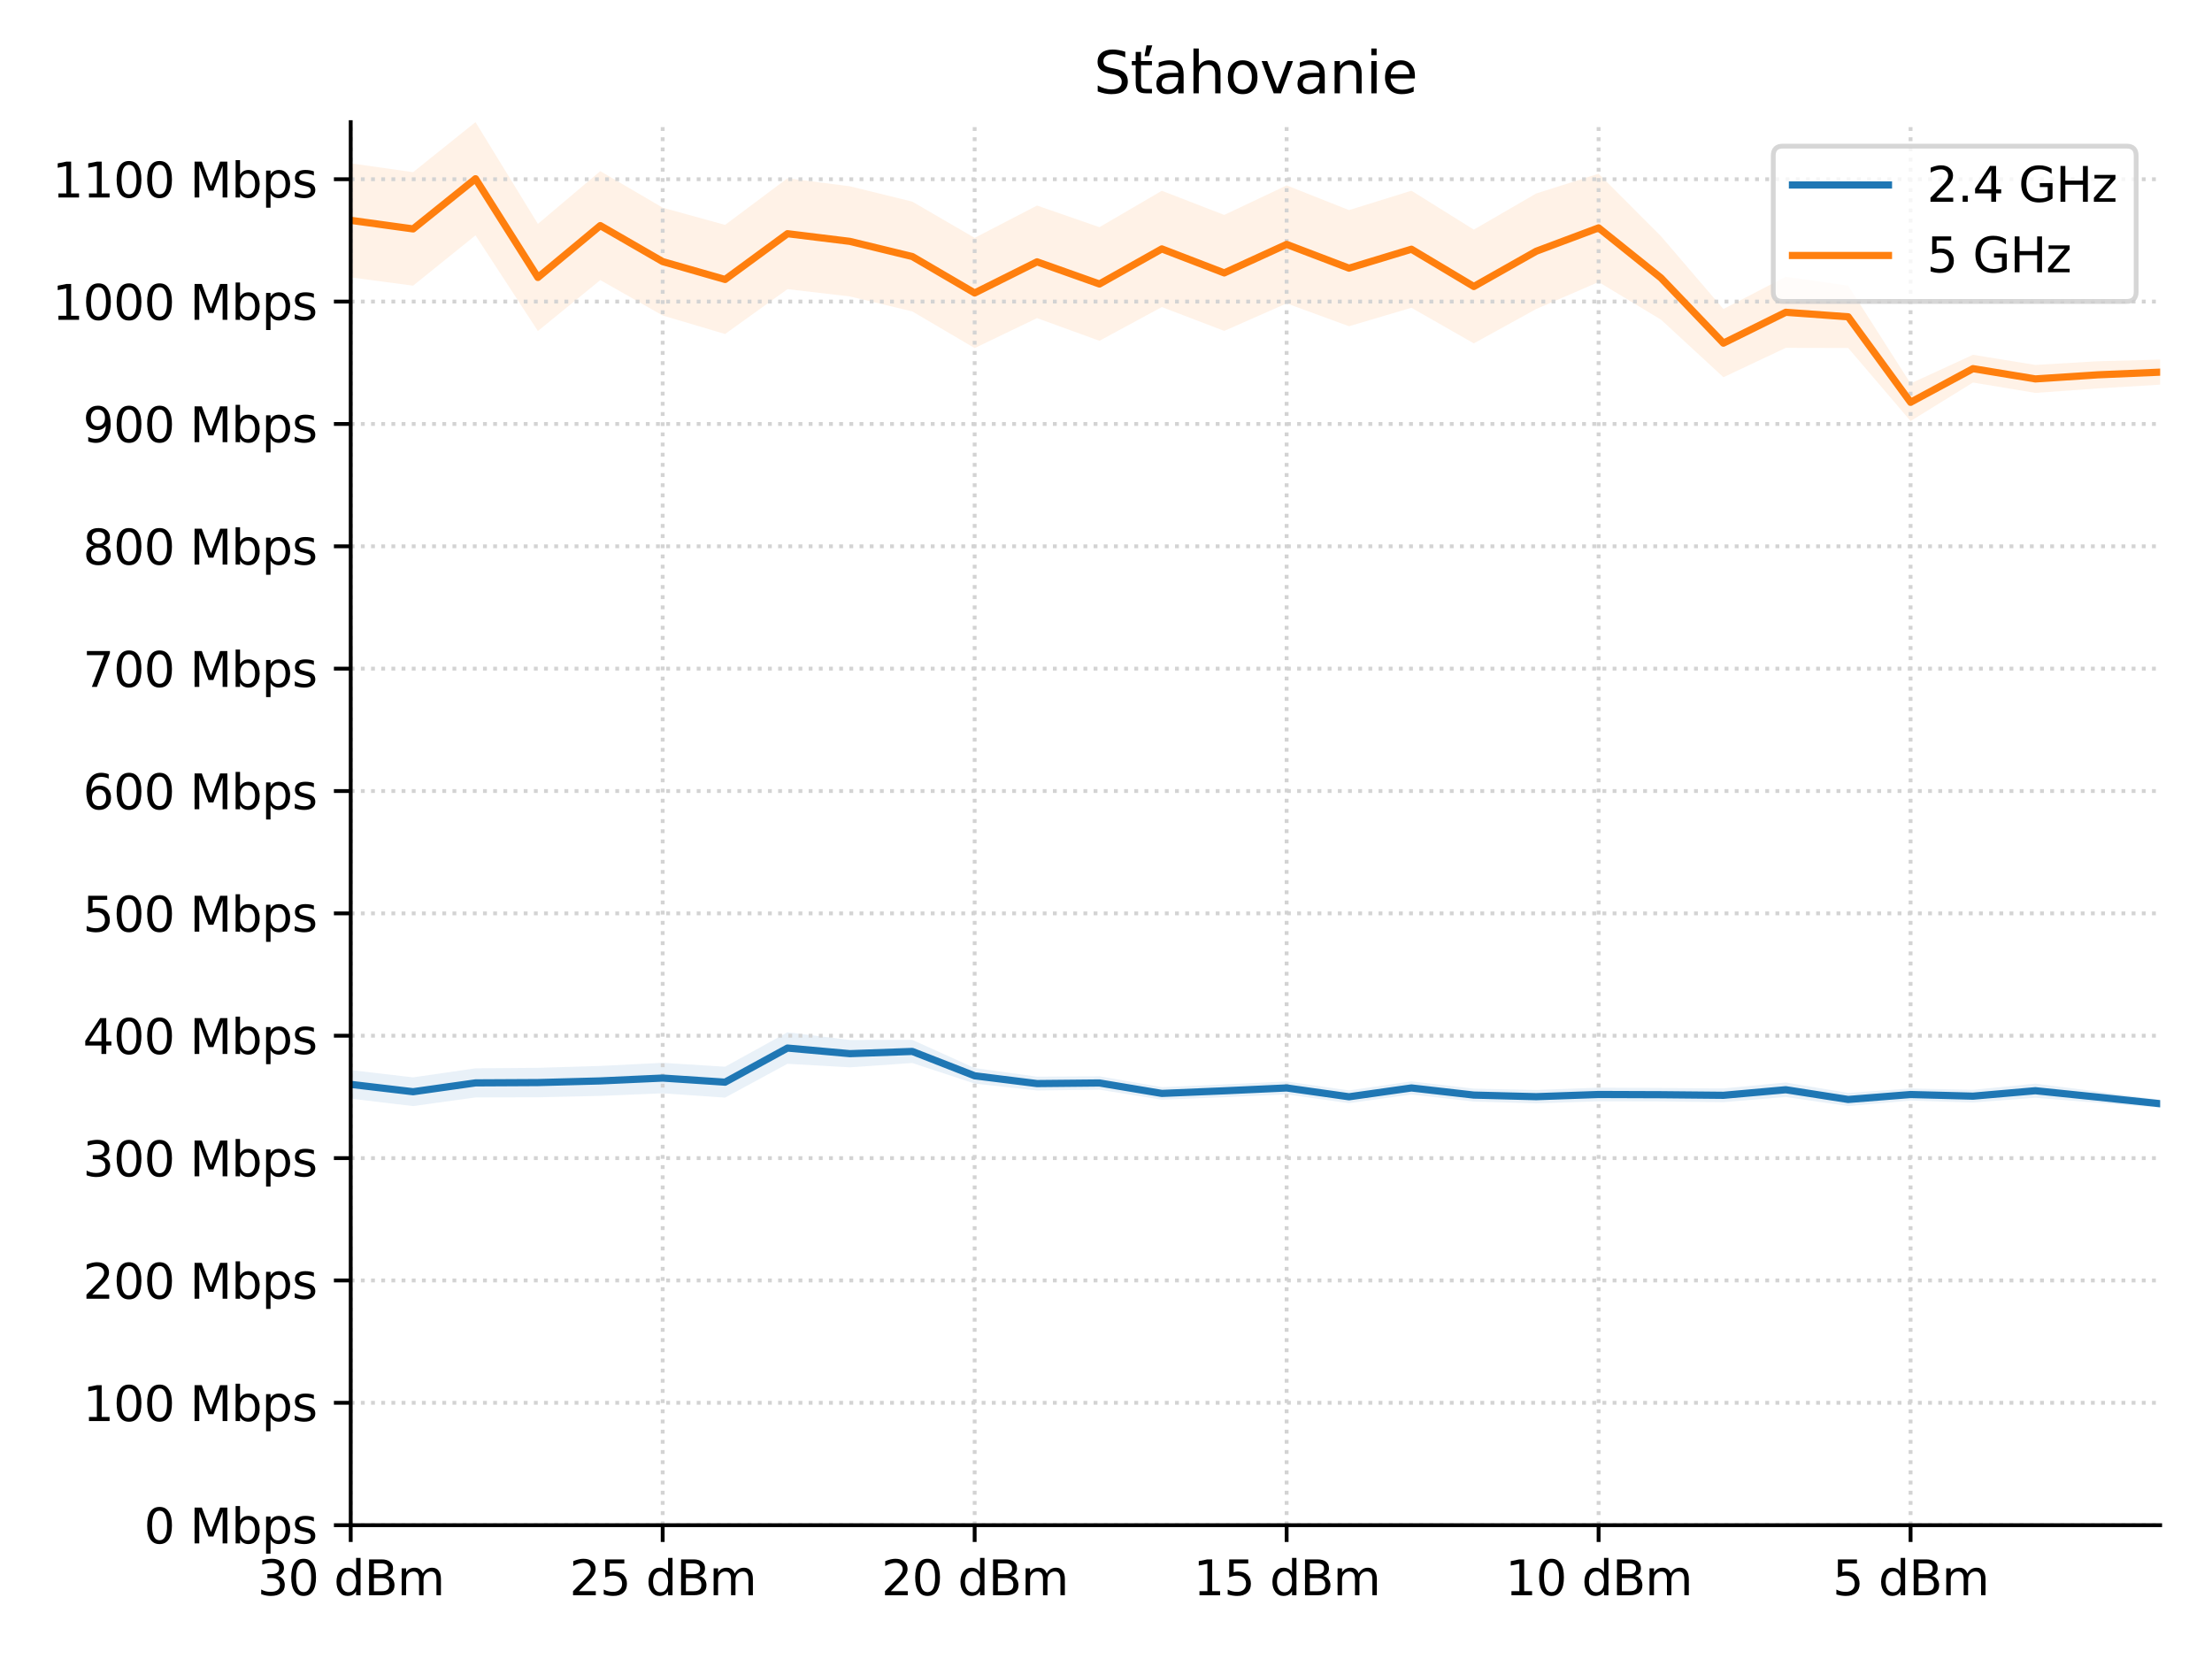<?xml version="1.0" encoding="utf-8" standalone="no"?>
<!DOCTYPE svg PUBLIC "-//W3C//DTD SVG 1.1//EN"
  "http://www.w3.org/Graphics/SVG/1.1/DTD/svg11.dtd">
<svg xmlns:xlink="http://www.w3.org/1999/xlink" width="460.8pt" height="345.6pt" viewBox="0 0 460.8 345.6" xmlns="http://www.w3.org/2000/svg" version="1.1">
 <defs>
  <style type="text/css">*{stroke-linejoin: round; stroke-linecap: butt}</style>
 </defs>
 <g id="figure_1">
  <g id="patch_1">
   <path d="M 0 345.6 
L 460.8 345.6 
L 460.8 0 
L 0 0 
z
" style="fill: #ffffff"/>
  </g>
  <g id="axes_1">
   <g id="patch_2">
    <path d="M 73.06 317.72 
L 450 317.72 
L 450 25.44 
L 73.06 25.44 
z
" style="fill: #ffffff"/>
   </g>
   <g id="PolyCollection_1">
    <path d="M 450 229.09 
L 450 230.755 
L 437.002 229.726 
L 424.004 228.692 
L 411.006 229.672 
L 398.008 229.274 
L 385.01 230.41 
L 372.012 228.525 
L 359.014 229.604 
L 346.017 229.449 
L 333.019 229.42 
L 320.021 229.858 
L 307.023 229.472 
L 294.025 228.01 
L 281.027 229.811 
L 268.029 227.989 
L 255.031 228.574 
L 242.033 229.096 
L 229.035 226.998 
L 216.037 227.172 
L 203.039 225.722 
L 190.041 221.443 
L 177.043 222.345 
L 164.046 221.608 
L 151.048 228.655 
L 138.05 227.756 
L 125.052 228.298 
L 112.054 228.589 
L 99.056 228.619 
L 86.058 230.42 
L 73.06 228.868 
L 73.06 222.921 
L 73.06 222.921 
L 86.058 224.434 
L 99.056 222.552 
L 112.054 222.447 
L 125.052 222.053 
L 138.05 221.405 
L 151.048 222.216 
L 164.046 215.051 
L 177.043 216.651 
L 190.041 216.621 
L 203.039 222.49 
L 216.037 224.289 
L 229.035 224.209 
L 242.033 226.464 
L 255.031 225.898 
L 268.029 225.289 
L 281.027 227.15 
L 294.025 225.268 
L 307.023 226.778 
L 320.021 227.06 
L 333.019 226.579 
L 346.017 226.645 
L 359.014 226.743 
L 372.012 225.498 
L 385.01 227.675 
L 398.008 226.744 
L 411.006 227.028 
L 424.004 225.741 
L 437.002 227.379 
L 450 229.09 
z
" clip-path="url(#p9425a6d1cb)" style="fill: #1f77b4; fill-opacity: 0.1"/>
   </g>
   <g id="PolyCollection_2">
    <path d="M 450 74.92 
L 450 80.131 
L 437.002 80.912 
L 424.004 81.851 
L 411.006 79.685 
L 398.008 87.711 
L 385.01 72.491 
L 372.012 72.464 
L 359.014 78.585 
L 346.017 66.59 
L 333.019 58.75 
L 320.021 64.373 
L 307.023 71.532 
L 294.025 64.11 
L 281.027 67.961 
L 268.029 63.201 
L 255.031 68.935 
L 242.033 63.964 
L 229.035 70.995 
L 216.037 66.27 
L 203.039 72.512 
L 190.041 64.874 
L 177.043 61.755 
L 164.046 60.234 
L 151.048 69.58 
L 138.05 65.724 
L 125.052 58.349 
L 112.054 68.957 
L 99.056 49.031 
L 86.058 59.511 
L 73.06 57.776 
L 73.06 34.025 
L 73.06 34.025 
L 86.058 35.865 
L 99.056 25.44 
L 112.054 46.642 
L 125.052 35.649 
L 138.05 43.264 
L 151.048 46.854 
L 164.046 37.132 
L 177.043 38.808 
L 190.041 42.002 
L 203.039 49.556 
L 216.037 42.818 
L 229.035 47.327 
L 242.033 39.739 
L 255.031 44.774 
L 268.029 38.621 
L 281.027 43.768 
L 294.025 39.728 
L 307.023 47.835 
L 320.021 40.304 
L 333.019 36.191 
L 346.017 49.21 
L 359.014 64.378 
L 372.012 57.647 
L 385.01 59.498 
L 398.008 79.887 
L 411.006 73.909 
L 424.004 76.024 
L 437.002 75.257 
L 450 74.92 
z
" clip-path="url(#p9425a6d1cb)" style="fill: #ff7f0e; fill-opacity: 0.1"/>
   </g>
   <g id="matplotlib.axis_1">
    <g id="xtick_1">
     <g id="line2d_1">
      <path d="M 398.008 317.72 
L 398.008 25.44 
" clip-path="url(#p9425a6d1cb)" style="fill: none; stroke-dasharray: 0.8,1.32; stroke-dashoffset: 0; stroke: #d3d3d3; stroke-width: 0.8"/>
     </g>
     <g id="line2d_2">
      <defs>
       <path id="m578f055b2e" d="M 0 0 
L 0 3.5 
" style="stroke: #000000; stroke-width: 0.8"/>
      </defs>
      <g>
       <use xlink:href="#m578f055b2e" x="398.008" y="317.72" style="stroke: #000000; stroke-width: 0.8"/>
      </g>
     </g>
     <g id="text_1">
      <!-- 5 dBm -->
      <g transform="translate(381.763 332.318)scale(0.1 -0.1)">
       <defs>
        <path id="DejaVuSans-35" d="M 691 4666 
L 3169 4666 
L 3169 4134 
L 1269 4134 
L 1269 2991 
Q 1406 3038 1543 3061 
Q 1681 3084 1819 3084 
Q 2600 3084 3056 2656 
Q 3513 2228 3513 1497 
Q 3513 744 3044 326 
Q 2575 -91 1722 -91 
Q 1428 -91 1123 -41 
Q 819 9 494 109 
L 494 744 
Q 775 591 1075 516 
Q 1375 441 1709 441 
Q 2250 441 2565 725 
Q 2881 1009 2881 1497 
Q 2881 1984 2565 2268 
Q 2250 2553 1709 2553 
Q 1456 2553 1204 2497 
Q 953 2441 691 2322 
L 691 4666 
z
" transform="scale(0.016)"/>
        <path id="DejaVuSans-20" transform="scale(0.016)"/>
        <path id="DejaVuSans-64" d="M 2906 2969 
L 2906 4863 
L 3481 4863 
L 3481 0 
L 2906 0 
L 2906 525 
Q 2725 213 2448 61 
Q 2172 -91 1784 -91 
Q 1150 -91 751 415 
Q 353 922 353 1747 
Q 353 2572 751 3078 
Q 1150 3584 1784 3584 
Q 2172 3584 2448 3432 
Q 2725 3281 2906 2969 
z
M 947 1747 
Q 947 1113 1208 752 
Q 1469 391 1925 391 
Q 2381 391 2643 752 
Q 2906 1113 2906 1747 
Q 2906 2381 2643 2742 
Q 2381 3103 1925 3103 
Q 1469 3103 1208 2742 
Q 947 2381 947 1747 
z
" transform="scale(0.016)"/>
        <path id="DejaVuSans-42" d="M 1259 2228 
L 1259 519 
L 2272 519 
Q 2781 519 3026 730 
Q 3272 941 3272 1375 
Q 3272 1813 3026 2020 
Q 2781 2228 2272 2228 
L 1259 2228 
z
M 1259 4147 
L 1259 2741 
L 2194 2741 
Q 2656 2741 2882 2914 
Q 3109 3088 3109 3444 
Q 3109 3797 2882 3972 
Q 2656 4147 2194 4147 
L 1259 4147 
z
M 628 4666 
L 2241 4666 
Q 2963 4666 3353 4366 
Q 3744 4066 3744 3513 
Q 3744 3084 3544 2831 
Q 3344 2578 2956 2516 
Q 3422 2416 3680 2098 
Q 3938 1781 3938 1306 
Q 3938 681 3513 340 
Q 3088 0 2303 0 
L 628 0 
L 628 4666 
z
" transform="scale(0.016)"/>
        <path id="DejaVuSans-6d" d="M 3328 2828 
Q 3544 3216 3844 3400 
Q 4144 3584 4550 3584 
Q 5097 3584 5394 3201 
Q 5691 2819 5691 2113 
L 5691 0 
L 5113 0 
L 5113 2094 
Q 5113 2597 4934 2840 
Q 4756 3084 4391 3084 
Q 3944 3084 3684 2787 
Q 3425 2491 3425 1978 
L 3425 0 
L 2847 0 
L 2847 2094 
Q 2847 2600 2669 2842 
Q 2491 3084 2119 3084 
Q 1678 3084 1418 2786 
Q 1159 2488 1159 1978 
L 1159 0 
L 581 0 
L 581 3500 
L 1159 3500 
L 1159 2956 
Q 1356 3278 1631 3431 
Q 1906 3584 2284 3584 
Q 2666 3584 2933 3390 
Q 3200 3197 3328 2828 
z
" transform="scale(0.016)"/>
       </defs>
       <use xlink:href="#DejaVuSans-35"/>
       <use xlink:href="#DejaVuSans-20" x="63.623"/>
       <use xlink:href="#DejaVuSans-64" x="95.41"/>
       <use xlink:href="#DejaVuSans-42" x="158.887"/>
       <use xlink:href="#DejaVuSans-6d" x="227.49"/>
      </g>
     </g>
    </g>
    <g id="xtick_2">
     <g id="line2d_3">
      <path d="M 333.019 317.72 
L 333.019 25.44 
" clip-path="url(#p9425a6d1cb)" style="fill: none; stroke-dasharray: 0.8,1.32; stroke-dashoffset: 0; stroke: #d3d3d3; stroke-width: 0.8"/>
     </g>
     <g id="line2d_4">
      <g>
       <use xlink:href="#m578f055b2e" x="333.019" y="317.72" style="stroke: #000000; stroke-width: 0.8"/>
      </g>
     </g>
     <g id="text_2">
      <!-- 10 dBm -->
      <g transform="translate(313.592 332.318)scale(0.1 -0.1)">
       <defs>
        <path id="DejaVuSans-31" d="M 794 531 
L 1825 531 
L 1825 4091 
L 703 3866 
L 703 4441 
L 1819 4666 
L 2450 4666 
L 2450 531 
L 3481 531 
L 3481 0 
L 794 0 
L 794 531 
z
" transform="scale(0.016)"/>
        <path id="DejaVuSans-30" d="M 2034 4250 
Q 1547 4250 1301 3770 
Q 1056 3291 1056 2328 
Q 1056 1369 1301 889 
Q 1547 409 2034 409 
Q 2525 409 2770 889 
Q 3016 1369 3016 2328 
Q 3016 3291 2770 3770 
Q 2525 4250 2034 4250 
z
M 2034 4750 
Q 2819 4750 3233 4129 
Q 3647 3509 3647 2328 
Q 3647 1150 3233 529 
Q 2819 -91 2034 -91 
Q 1250 -91 836 529 
Q 422 1150 422 2328 
Q 422 3509 836 4129 
Q 1250 4750 2034 4750 
z
" transform="scale(0.016)"/>
       </defs>
       <use xlink:href="#DejaVuSans-31"/>
       <use xlink:href="#DejaVuSans-30" x="63.623"/>
       <use xlink:href="#DejaVuSans-20" x="127.246"/>
       <use xlink:href="#DejaVuSans-64" x="159.033"/>
       <use xlink:href="#DejaVuSans-42" x="222.51"/>
       <use xlink:href="#DejaVuSans-6d" x="291.113"/>
      </g>
     </g>
    </g>
    <g id="xtick_3">
     <g id="line2d_5">
      <path d="M 268.029 317.72 
L 268.029 25.44 
" clip-path="url(#p9425a6d1cb)" style="fill: none; stroke-dasharray: 0.8,1.32; stroke-dashoffset: 0; stroke: #d3d3d3; stroke-width: 0.8"/>
     </g>
     <g id="line2d_6">
      <g>
       <use xlink:href="#m578f055b2e" x="268.029" y="317.72" style="stroke: #000000; stroke-width: 0.8"/>
      </g>
     </g>
     <g id="text_3">
      <!-- 15 dBm -->
      <g transform="translate(248.602 332.318)scale(0.1 -0.1)">
       <use xlink:href="#DejaVuSans-31"/>
       <use xlink:href="#DejaVuSans-35" x="63.623"/>
       <use xlink:href="#DejaVuSans-20" x="127.246"/>
       <use xlink:href="#DejaVuSans-64" x="159.033"/>
       <use xlink:href="#DejaVuSans-42" x="222.51"/>
       <use xlink:href="#DejaVuSans-6d" x="291.113"/>
      </g>
     </g>
    </g>
    <g id="xtick_4">
     <g id="line2d_7">
      <path d="M 203.039 317.72 
L 203.039 25.44 
" clip-path="url(#p9425a6d1cb)" style="fill: none; stroke-dasharray: 0.8,1.32; stroke-dashoffset: 0; stroke: #d3d3d3; stroke-width: 0.8"/>
     </g>
     <g id="line2d_8">
      <g>
       <use xlink:href="#m578f055b2e" x="203.039" y="317.72" style="stroke: #000000; stroke-width: 0.8"/>
      </g>
     </g>
     <g id="text_4">
      <!-- 20 dBm -->
      <g transform="translate(183.613 332.318)scale(0.1 -0.1)">
       <defs>
        <path id="DejaVuSans-32" d="M 1228 531 
L 3431 531 
L 3431 0 
L 469 0 
L 469 531 
Q 828 903 1448 1529 
Q 2069 2156 2228 2338 
Q 2531 2678 2651 2914 
Q 2772 3150 2772 3378 
Q 2772 3750 2511 3984 
Q 2250 4219 1831 4219 
Q 1534 4219 1204 4116 
Q 875 4013 500 3803 
L 500 4441 
Q 881 4594 1212 4672 
Q 1544 4750 1819 4750 
Q 2544 4750 2975 4387 
Q 3406 4025 3406 3419 
Q 3406 3131 3298 2873 
Q 3191 2616 2906 2266 
Q 2828 2175 2409 1742 
Q 1991 1309 1228 531 
z
" transform="scale(0.016)"/>
       </defs>
       <use xlink:href="#DejaVuSans-32"/>
       <use xlink:href="#DejaVuSans-30" x="63.623"/>
       <use xlink:href="#DejaVuSans-20" x="127.246"/>
       <use xlink:href="#DejaVuSans-64" x="159.033"/>
       <use xlink:href="#DejaVuSans-42" x="222.51"/>
       <use xlink:href="#DejaVuSans-6d" x="291.113"/>
      </g>
     </g>
    </g>
    <g id="xtick_5">
     <g id="line2d_9">
      <path d="M 138.05 317.72 
L 138.05 25.44 
" clip-path="url(#p9425a6d1cb)" style="fill: none; stroke-dasharray: 0.8,1.32; stroke-dashoffset: 0; stroke: #d3d3d3; stroke-width: 0.8"/>
     </g>
     <g id="line2d_10">
      <g>
       <use xlink:href="#m578f055b2e" x="138.05" y="317.72" style="stroke: #000000; stroke-width: 0.8"/>
      </g>
     </g>
     <g id="text_5">
      <!-- 25 dBm -->
      <g transform="translate(118.623 332.318)scale(0.1 -0.1)">
       <use xlink:href="#DejaVuSans-32"/>
       <use xlink:href="#DejaVuSans-35" x="63.623"/>
       <use xlink:href="#DejaVuSans-20" x="127.246"/>
       <use xlink:href="#DejaVuSans-64" x="159.033"/>
       <use xlink:href="#DejaVuSans-42" x="222.51"/>
       <use xlink:href="#DejaVuSans-6d" x="291.113"/>
      </g>
     </g>
    </g>
    <g id="xtick_6">
     <g id="line2d_11">
      <path d="M 73.06 317.72 
L 73.06 25.44 
" clip-path="url(#p9425a6d1cb)" style="fill: none; stroke-dasharray: 0.8,1.32; stroke-dashoffset: 0; stroke: #d3d3d3; stroke-width: 0.8"/>
     </g>
     <g id="line2d_12">
      <g>
       <use xlink:href="#m578f055b2e" x="73.06" y="317.72" style="stroke: #000000; stroke-width: 0.8"/>
      </g>
     </g>
     <g id="text_6">
      <!-- 30 dBm -->
      <g transform="translate(53.633 332.318)scale(0.1 -0.1)">
       <defs>
        <path id="DejaVuSans-33" d="M 2597 2516 
Q 3050 2419 3304 2112 
Q 3559 1806 3559 1356 
Q 3559 666 3084 287 
Q 2609 -91 1734 -91 
Q 1441 -91 1130 -33 
Q 819 25 488 141 
L 488 750 
Q 750 597 1062 519 
Q 1375 441 1716 441 
Q 2309 441 2620 675 
Q 2931 909 2931 1356 
Q 2931 1769 2642 2001 
Q 2353 2234 1838 2234 
L 1294 2234 
L 1294 2753 
L 1863 2753 
Q 2328 2753 2575 2939 
Q 2822 3125 2822 3475 
Q 2822 3834 2567 4026 
Q 2313 4219 1838 4219 
Q 1578 4219 1281 4162 
Q 984 4106 628 3988 
L 628 4550 
Q 988 4650 1302 4700 
Q 1616 4750 1894 4750 
Q 2613 4750 3031 4423 
Q 3450 4097 3450 3541 
Q 3450 3153 3228 2886 
Q 3006 2619 2597 2516 
z
" transform="scale(0.016)"/>
       </defs>
       <use xlink:href="#DejaVuSans-33"/>
       <use xlink:href="#DejaVuSans-30" x="63.623"/>
       <use xlink:href="#DejaVuSans-20" x="127.246"/>
       <use xlink:href="#DejaVuSans-64" x="159.033"/>
       <use xlink:href="#DejaVuSans-42" x="222.51"/>
       <use xlink:href="#DejaVuSans-6d" x="291.113"/>
      </g>
     </g>
    </g>
   </g>
   <g id="matplotlib.axis_2">
    <g id="ytick_1">
     <g id="line2d_13">
      <path d="M 73.06 317.72 
L 450 317.72 
" clip-path="url(#p9425a6d1cb)" style="fill: none; stroke-dasharray: 0.8,1.32; stroke-dashoffset: 0; stroke: #d3d3d3; stroke-width: 0.8"/>
     </g>
     <g id="line2d_14">
      <defs>
       <path id="m92bc6cd6d1" d="M 0 0 
L -3.5 0 
" style="stroke: #000000; stroke-width: 0.8"/>
      </defs>
      <g>
       <use xlink:href="#m92bc6cd6d1" x="73.06" y="317.72" style="stroke: #000000; stroke-width: 0.8"/>
      </g>
     </g>
     <g id="text_7">
      <!-- 0 Mbps -->
      <g transform="translate(29.985 321.519)scale(0.1 -0.1)">
       <defs>
        <path id="DejaVuSans-4d" d="M 628 4666 
L 1569 4666 
L 2759 1491 
L 3956 4666 
L 4897 4666 
L 4897 0 
L 4281 0 
L 4281 4097 
L 3078 897 
L 2444 897 
L 1241 4097 
L 1241 0 
L 628 0 
L 628 4666 
z
" transform="scale(0.016)"/>
        <path id="DejaVuSans-62" d="M 3116 1747 
Q 3116 2381 2855 2742 
Q 2594 3103 2138 3103 
Q 1681 3103 1420 2742 
Q 1159 2381 1159 1747 
Q 1159 1113 1420 752 
Q 1681 391 2138 391 
Q 2594 391 2855 752 
Q 3116 1113 3116 1747 
z
M 1159 2969 
Q 1341 3281 1617 3432 
Q 1894 3584 2278 3584 
Q 2916 3584 3314 3078 
Q 3713 2572 3713 1747 
Q 3713 922 3314 415 
Q 2916 -91 2278 -91 
Q 1894 -91 1617 61 
Q 1341 213 1159 525 
L 1159 0 
L 581 0 
L 581 4863 
L 1159 4863 
L 1159 2969 
z
" transform="scale(0.016)"/>
        <path id="DejaVuSans-70" d="M 1159 525 
L 1159 -1331 
L 581 -1331 
L 581 3500 
L 1159 3500 
L 1159 2969 
Q 1341 3281 1617 3432 
Q 1894 3584 2278 3584 
Q 2916 3584 3314 3078 
Q 3713 2572 3713 1747 
Q 3713 922 3314 415 
Q 2916 -91 2278 -91 
Q 1894 -91 1617 61 
Q 1341 213 1159 525 
z
M 3116 1747 
Q 3116 2381 2855 2742 
Q 2594 3103 2138 3103 
Q 1681 3103 1420 2742 
Q 1159 2381 1159 1747 
Q 1159 1113 1420 752 
Q 1681 391 2138 391 
Q 2594 391 2855 752 
Q 3116 1113 3116 1747 
z
" transform="scale(0.016)"/>
        <path id="DejaVuSans-73" d="M 2834 3397 
L 2834 2853 
Q 2591 2978 2328 3040 
Q 2066 3103 1784 3103 
Q 1356 3103 1142 2972 
Q 928 2841 928 2578 
Q 928 2378 1081 2264 
Q 1234 2150 1697 2047 
L 1894 2003 
Q 2506 1872 2764 1633 
Q 3022 1394 3022 966 
Q 3022 478 2636 193 
Q 2250 -91 1575 -91 
Q 1294 -91 989 -36 
Q 684 19 347 128 
L 347 722 
Q 666 556 975 473 
Q 1284 391 1588 391 
Q 1994 391 2212 530 
Q 2431 669 2431 922 
Q 2431 1156 2273 1281 
Q 2116 1406 1581 1522 
L 1381 1569 
Q 847 1681 609 1914 
Q 372 2147 372 2553 
Q 372 3047 722 3315 
Q 1072 3584 1716 3584 
Q 2034 3584 2315 3537 
Q 2597 3491 2834 3397 
z
" transform="scale(0.016)"/>
       </defs>
       <use xlink:href="#DejaVuSans-30"/>
       <use xlink:href="#DejaVuSans-20" x="63.623"/>
       <use xlink:href="#DejaVuSans-4d" x="95.41"/>
       <use xlink:href="#DejaVuSans-62" x="181.689"/>
       <use xlink:href="#DejaVuSans-70" x="245.166"/>
       <use xlink:href="#DejaVuSans-73" x="308.643"/>
      </g>
     </g>
    </g>
    <g id="ytick_2">
     <g id="line2d_15">
      <path d="M 73.06 292.231 
L 450 292.231 
" clip-path="url(#p9425a6d1cb)" style="fill: none; stroke-dasharray: 0.8,1.32; stroke-dashoffset: 0; stroke: #d3d3d3; stroke-width: 0.8"/>
     </g>
     <g id="line2d_16">
      <g>
       <use xlink:href="#m92bc6cd6d1" x="73.06" y="292.231" style="stroke: #000000; stroke-width: 0.8"/>
      </g>
     </g>
     <g id="text_8">
      <!-- 100 Mbps -->
      <g transform="translate(17.26 296.03)scale(0.1 -0.1)">
       <use xlink:href="#DejaVuSans-31"/>
       <use xlink:href="#DejaVuSans-30" x="63.623"/>
       <use xlink:href="#DejaVuSans-30" x="127.246"/>
       <use xlink:href="#DejaVuSans-20" x="190.869"/>
       <use xlink:href="#DejaVuSans-4d" x="222.656"/>
       <use xlink:href="#DejaVuSans-62" x="308.936"/>
       <use xlink:href="#DejaVuSans-70" x="372.412"/>
       <use xlink:href="#DejaVuSans-73" x="435.889"/>
      </g>
     </g>
    </g>
    <g id="ytick_3">
     <g id="line2d_17">
      <path d="M 73.06 266.741 
L 450 266.741 
" clip-path="url(#p9425a6d1cb)" style="fill: none; stroke-dasharray: 0.8,1.32; stroke-dashoffset: 0; stroke: #d3d3d3; stroke-width: 0.8"/>
     </g>
     <g id="line2d_18">
      <g>
       <use xlink:href="#m92bc6cd6d1" x="73.06" y="266.741" style="stroke: #000000; stroke-width: 0.8"/>
      </g>
     </g>
     <g id="text_9">
      <!-- 200 Mbps -->
      <g transform="translate(17.26 270.541)scale(0.1 -0.1)">
       <use xlink:href="#DejaVuSans-32"/>
       <use xlink:href="#DejaVuSans-30" x="63.623"/>
       <use xlink:href="#DejaVuSans-30" x="127.246"/>
       <use xlink:href="#DejaVuSans-20" x="190.869"/>
       <use xlink:href="#DejaVuSans-4d" x="222.656"/>
       <use xlink:href="#DejaVuSans-62" x="308.936"/>
       <use xlink:href="#DejaVuSans-70" x="372.412"/>
       <use xlink:href="#DejaVuSans-73" x="435.889"/>
      </g>
     </g>
    </g>
    <g id="ytick_4">
     <g id="line2d_19">
      <path d="M 73.06 241.252 
L 450 241.252 
" clip-path="url(#p9425a6d1cb)" style="fill: none; stroke-dasharray: 0.8,1.32; stroke-dashoffset: 0; stroke: #d3d3d3; stroke-width: 0.8"/>
     </g>
     <g id="line2d_20">
      <g>
       <use xlink:href="#m92bc6cd6d1" x="73.06" y="241.252" style="stroke: #000000; stroke-width: 0.8"/>
      </g>
     </g>
     <g id="text_10">
      <!-- 300 Mbps -->
      <g transform="translate(17.26 245.051)scale(0.1 -0.1)">
       <use xlink:href="#DejaVuSans-33"/>
       <use xlink:href="#DejaVuSans-30" x="63.623"/>
       <use xlink:href="#DejaVuSans-30" x="127.246"/>
       <use xlink:href="#DejaVuSans-20" x="190.869"/>
       <use xlink:href="#DejaVuSans-4d" x="222.656"/>
       <use xlink:href="#DejaVuSans-62" x="308.936"/>
       <use xlink:href="#DejaVuSans-70" x="372.412"/>
       <use xlink:href="#DejaVuSans-73" x="435.889"/>
      </g>
     </g>
    </g>
    <g id="ytick_5">
     <g id="line2d_21">
      <path d="M 73.06 215.763 
L 450 215.763 
" clip-path="url(#p9425a6d1cb)" style="fill: none; stroke-dasharray: 0.8,1.32; stroke-dashoffset: 0; stroke: #d3d3d3; stroke-width: 0.8"/>
     </g>
     <g id="line2d_22">
      <g>
       <use xlink:href="#m92bc6cd6d1" x="73.06" y="215.763" style="stroke: #000000; stroke-width: 0.8"/>
      </g>
     </g>
     <g id="text_11">
      <!-- 400 Mbps -->
      <g transform="translate(17.26 219.562)scale(0.1 -0.1)">
       <defs>
        <path id="DejaVuSans-34" d="M 2419 4116 
L 825 1625 
L 2419 1625 
L 2419 4116 
z
M 2253 4666 
L 3047 4666 
L 3047 1625 
L 3713 1625 
L 3713 1100 
L 3047 1100 
L 3047 0 
L 2419 0 
L 2419 1100 
L 313 1100 
L 313 1709 
L 2253 4666 
z
" transform="scale(0.016)"/>
       </defs>
       <use xlink:href="#DejaVuSans-34"/>
       <use xlink:href="#DejaVuSans-30" x="63.623"/>
       <use xlink:href="#DejaVuSans-30" x="127.246"/>
       <use xlink:href="#DejaVuSans-20" x="190.869"/>
       <use xlink:href="#DejaVuSans-4d" x="222.656"/>
       <use xlink:href="#DejaVuSans-62" x="308.936"/>
       <use xlink:href="#DejaVuSans-70" x="372.412"/>
       <use xlink:href="#DejaVuSans-73" x="435.889"/>
      </g>
     </g>
    </g>
    <g id="ytick_6">
     <g id="line2d_23">
      <path d="M 73.06 190.274 
L 450 190.274 
" clip-path="url(#p9425a6d1cb)" style="fill: none; stroke-dasharray: 0.8,1.32; stroke-dashoffset: 0; stroke: #d3d3d3; stroke-width: 0.8"/>
     </g>
     <g id="line2d_24">
      <g>
       <use xlink:href="#m92bc6cd6d1" x="73.06" y="190.274" style="stroke: #000000; stroke-width: 0.8"/>
      </g>
     </g>
     <g id="text_12">
      <!-- 500 Mbps -->
      <g transform="translate(17.26 194.073)scale(0.1 -0.1)">
       <use xlink:href="#DejaVuSans-35"/>
       <use xlink:href="#DejaVuSans-30" x="63.623"/>
       <use xlink:href="#DejaVuSans-30" x="127.246"/>
       <use xlink:href="#DejaVuSans-20" x="190.869"/>
       <use xlink:href="#DejaVuSans-4d" x="222.656"/>
       <use xlink:href="#DejaVuSans-62" x="308.936"/>
       <use xlink:href="#DejaVuSans-70" x="372.412"/>
       <use xlink:href="#DejaVuSans-73" x="435.889"/>
      </g>
     </g>
    </g>
    <g id="ytick_7">
     <g id="line2d_25">
      <path d="M 73.06 164.784 
L 450 164.784 
" clip-path="url(#p9425a6d1cb)" style="fill: none; stroke-dasharray: 0.8,1.32; stroke-dashoffset: 0; stroke: #d3d3d3; stroke-width: 0.8"/>
     </g>
     <g id="line2d_26">
      <g>
       <use xlink:href="#m92bc6cd6d1" x="73.06" y="164.784" style="stroke: #000000; stroke-width: 0.8"/>
      </g>
     </g>
     <g id="text_13">
      <!-- 600 Mbps -->
      <g transform="translate(17.26 168.584)scale(0.1 -0.1)">
       <defs>
        <path id="DejaVuSans-36" d="M 2113 2584 
Q 1688 2584 1439 2293 
Q 1191 2003 1191 1497 
Q 1191 994 1439 701 
Q 1688 409 2113 409 
Q 2538 409 2786 701 
Q 3034 994 3034 1497 
Q 3034 2003 2786 2293 
Q 2538 2584 2113 2584 
z
M 3366 4563 
L 3366 3988 
Q 3128 4100 2886 4159 
Q 2644 4219 2406 4219 
Q 1781 4219 1451 3797 
Q 1122 3375 1075 2522 
Q 1259 2794 1537 2939 
Q 1816 3084 2150 3084 
Q 2853 3084 3261 2657 
Q 3669 2231 3669 1497 
Q 3669 778 3244 343 
Q 2819 -91 2113 -91 
Q 1303 -91 875 529 
Q 447 1150 447 2328 
Q 447 3434 972 4092 
Q 1497 4750 2381 4750 
Q 2619 4750 2861 4703 
Q 3103 4656 3366 4563 
z
" transform="scale(0.016)"/>
       </defs>
       <use xlink:href="#DejaVuSans-36"/>
       <use xlink:href="#DejaVuSans-30" x="63.623"/>
       <use xlink:href="#DejaVuSans-30" x="127.246"/>
       <use xlink:href="#DejaVuSans-20" x="190.869"/>
       <use xlink:href="#DejaVuSans-4d" x="222.656"/>
       <use xlink:href="#DejaVuSans-62" x="308.936"/>
       <use xlink:href="#DejaVuSans-70" x="372.412"/>
       <use xlink:href="#DejaVuSans-73" x="435.889"/>
      </g>
     </g>
    </g>
    <g id="ytick_8">
     <g id="line2d_27">
      <path d="M 73.06 139.295 
L 450 139.295 
" clip-path="url(#p9425a6d1cb)" style="fill: none; stroke-dasharray: 0.8,1.32; stroke-dashoffset: 0; stroke: #d3d3d3; stroke-width: 0.8"/>
     </g>
     <g id="line2d_28">
      <g>
       <use xlink:href="#m92bc6cd6d1" x="73.06" y="139.295" style="stroke: #000000; stroke-width: 0.8"/>
      </g>
     </g>
     <g id="text_14">
      <!-- 700 Mbps -->
      <g transform="translate(17.26 143.094)scale(0.1 -0.1)">
       <defs>
        <path id="DejaVuSans-37" d="M 525 4666 
L 3525 4666 
L 3525 4397 
L 1831 0 
L 1172 0 
L 2766 4134 
L 525 4134 
L 525 4666 
z
" transform="scale(0.016)"/>
       </defs>
       <use xlink:href="#DejaVuSans-37"/>
       <use xlink:href="#DejaVuSans-30" x="63.623"/>
       <use xlink:href="#DejaVuSans-30" x="127.246"/>
       <use xlink:href="#DejaVuSans-20" x="190.869"/>
       <use xlink:href="#DejaVuSans-4d" x="222.656"/>
       <use xlink:href="#DejaVuSans-62" x="308.936"/>
       <use xlink:href="#DejaVuSans-70" x="372.412"/>
       <use xlink:href="#DejaVuSans-73" x="435.889"/>
      </g>
     </g>
    </g>
    <g id="ytick_9">
     <g id="line2d_29">
      <path d="M 73.06 113.806 
L 450 113.806 
" clip-path="url(#p9425a6d1cb)" style="fill: none; stroke-dasharray: 0.8,1.32; stroke-dashoffset: 0; stroke: #d3d3d3; stroke-width: 0.8"/>
     </g>
     <g id="line2d_30">
      <g>
       <use xlink:href="#m92bc6cd6d1" x="73.06" y="113.806" style="stroke: #000000; stroke-width: 0.8"/>
      </g>
     </g>
     <g id="text_15">
      <!-- 800 Mbps -->
      <g transform="translate(17.26 117.605)scale(0.1 -0.1)">
       <defs>
        <path id="DejaVuSans-38" d="M 2034 2216 
Q 1584 2216 1326 1975 
Q 1069 1734 1069 1313 
Q 1069 891 1326 650 
Q 1584 409 2034 409 
Q 2484 409 2743 651 
Q 3003 894 3003 1313 
Q 3003 1734 2745 1975 
Q 2488 2216 2034 2216 
z
M 1403 2484 
Q 997 2584 770 2862 
Q 544 3141 544 3541 
Q 544 4100 942 4425 
Q 1341 4750 2034 4750 
Q 2731 4750 3128 4425 
Q 3525 4100 3525 3541 
Q 3525 3141 3298 2862 
Q 3072 2584 2669 2484 
Q 3125 2378 3379 2068 
Q 3634 1759 3634 1313 
Q 3634 634 3220 271 
Q 2806 -91 2034 -91 
Q 1263 -91 848 271 
Q 434 634 434 1313 
Q 434 1759 690 2068 
Q 947 2378 1403 2484 
z
M 1172 3481 
Q 1172 3119 1398 2916 
Q 1625 2713 2034 2713 
Q 2441 2713 2670 2916 
Q 2900 3119 2900 3481 
Q 2900 3844 2670 4047 
Q 2441 4250 2034 4250 
Q 1625 4250 1398 4047 
Q 1172 3844 1172 3481 
z
" transform="scale(0.016)"/>
       </defs>
       <use xlink:href="#DejaVuSans-38"/>
       <use xlink:href="#DejaVuSans-30" x="63.623"/>
       <use xlink:href="#DejaVuSans-30" x="127.246"/>
       <use xlink:href="#DejaVuSans-20" x="190.869"/>
       <use xlink:href="#DejaVuSans-4d" x="222.656"/>
       <use xlink:href="#DejaVuSans-62" x="308.936"/>
       <use xlink:href="#DejaVuSans-70" x="372.412"/>
       <use xlink:href="#DejaVuSans-73" x="435.889"/>
      </g>
     </g>
    </g>
    <g id="ytick_10">
     <g id="line2d_31">
      <path d="M 73.06 88.316 
L 450 88.316 
" clip-path="url(#p9425a6d1cb)" style="fill: none; stroke-dasharray: 0.8,1.32; stroke-dashoffset: 0; stroke: #d3d3d3; stroke-width: 0.8"/>
     </g>
     <g id="line2d_32">
      <g>
       <use xlink:href="#m92bc6cd6d1" x="73.06" y="88.316" style="stroke: #000000; stroke-width: 0.8"/>
      </g>
     </g>
     <g id="text_16">
      <!-- 900 Mbps -->
      <g transform="translate(17.26 92.116)scale(0.1 -0.1)">
       <defs>
        <path id="DejaVuSans-39" d="M 703 97 
L 703 672 
Q 941 559 1184 500 
Q 1428 441 1663 441 
Q 2288 441 2617 861 
Q 2947 1281 2994 2138 
Q 2813 1869 2534 1725 
Q 2256 1581 1919 1581 
Q 1219 1581 811 2004 
Q 403 2428 403 3163 
Q 403 3881 828 4315 
Q 1253 4750 1959 4750 
Q 2769 4750 3195 4129 
Q 3622 3509 3622 2328 
Q 3622 1225 3098 567 
Q 2575 -91 1691 -91 
Q 1453 -91 1209 -44 
Q 966 3 703 97 
z
M 1959 2075 
Q 2384 2075 2632 2365 
Q 2881 2656 2881 3163 
Q 2881 3666 2632 3958 
Q 2384 4250 1959 4250 
Q 1534 4250 1286 3958 
Q 1038 3666 1038 3163 
Q 1038 2656 1286 2365 
Q 1534 2075 1959 2075 
z
" transform="scale(0.016)"/>
       </defs>
       <use xlink:href="#DejaVuSans-39"/>
       <use xlink:href="#DejaVuSans-30" x="63.623"/>
       <use xlink:href="#DejaVuSans-30" x="127.246"/>
       <use xlink:href="#DejaVuSans-20" x="190.869"/>
       <use xlink:href="#DejaVuSans-4d" x="222.656"/>
       <use xlink:href="#DejaVuSans-62" x="308.936"/>
       <use xlink:href="#DejaVuSans-70" x="372.412"/>
       <use xlink:href="#DejaVuSans-73" x="435.889"/>
      </g>
     </g>
    </g>
    <g id="ytick_11">
     <g id="line2d_33">
      <path d="M 73.06 62.827 
L 450 62.827 
" clip-path="url(#p9425a6d1cb)" style="fill: none; stroke-dasharray: 0.8,1.32; stroke-dashoffset: 0; stroke: #d3d3d3; stroke-width: 0.8"/>
     </g>
     <g id="line2d_34">
      <g>
       <use xlink:href="#m92bc6cd6d1" x="73.06" y="62.827" style="stroke: #000000; stroke-width: 0.8"/>
      </g>
     </g>
     <g id="text_17">
      <!-- 1000 Mbps -->
      <g transform="translate(10.898 66.626)scale(0.1 -0.1)">
       <use xlink:href="#DejaVuSans-31"/>
       <use xlink:href="#DejaVuSans-30" x="63.623"/>
       <use xlink:href="#DejaVuSans-30" x="127.246"/>
       <use xlink:href="#DejaVuSans-30" x="190.869"/>
       <use xlink:href="#DejaVuSans-20" x="254.492"/>
       <use xlink:href="#DejaVuSans-4d" x="286.279"/>
       <use xlink:href="#DejaVuSans-62" x="372.559"/>
       <use xlink:href="#DejaVuSans-70" x="436.035"/>
       <use xlink:href="#DejaVuSans-73" x="499.512"/>
      </g>
     </g>
    </g>
    <g id="ytick_12">
     <g id="line2d_35">
      <path d="M 73.06 37.338 
L 450 37.338 
" clip-path="url(#p9425a6d1cb)" style="fill: none; stroke-dasharray: 0.8,1.32; stroke-dashoffset: 0; stroke: #d3d3d3; stroke-width: 0.8"/>
     </g>
     <g id="line2d_36">
      <g>
       <use xlink:href="#m92bc6cd6d1" x="73.06" y="37.338" style="stroke: #000000; stroke-width: 0.8"/>
      </g>
     </g>
     <g id="text_18">
      <!-- 1100 Mbps -->
      <g transform="translate(10.898 41.137)scale(0.1 -0.1)">
       <use xlink:href="#DejaVuSans-31"/>
       <use xlink:href="#DejaVuSans-31" x="63.623"/>
       <use xlink:href="#DejaVuSans-30" x="127.246"/>
       <use xlink:href="#DejaVuSans-30" x="190.869"/>
       <use xlink:href="#DejaVuSans-20" x="254.492"/>
       <use xlink:href="#DejaVuSans-4d" x="286.279"/>
       <use xlink:href="#DejaVuSans-62" x="372.559"/>
       <use xlink:href="#DejaVuSans-70" x="436.035"/>
       <use xlink:href="#DejaVuSans-73" x="499.512"/>
      </g>
     </g>
    </g>
   </g>
   <g id="line2d_37">
    <path d="M 450 229.923 
L 437.002 228.552 
L 424.004 227.217 
L 411.006 228.35 
L 398.008 228.009 
L 385.01 229.042 
L 372.012 227.011 
L 359.014 228.173 
L 346.017 228.047 
L 333.019 228 
L 320.021 228.459 
L 307.023 228.125 
L 294.025 226.639 
L 281.027 228.48 
L 268.029 226.639 
L 255.031 227.236 
L 242.033 227.78 
L 229.035 225.603 
L 216.037 225.731 
L 203.039 224.106 
L 190.041 219.032 
L 177.043 219.498 
L 164.046 218.33 
L 151.048 225.435 
L 138.05 224.58 
L 125.052 225.176 
L 112.054 225.518 
L 99.056 225.586 
L 86.058 227.427 
L 73.06 225.894 
" clip-path="url(#p9425a6d1cb)" style="fill: none; stroke: #1f77b4; stroke-width: 1.5; stroke-linecap: square"/>
   </g>
   <g id="line2d_38">
    <path d="M 450 77.525 
L 437.002 78.084 
L 424.004 78.937 
L 411.006 76.797 
L 398.008 83.799 
L 385.01 65.995 
L 372.012 65.055 
L 359.014 71.482 
L 346.017 57.9 
L 333.019 47.47 
L 320.021 52.338 
L 307.023 59.684 
L 294.025 51.919 
L 281.027 55.865 
L 268.029 50.911 
L 255.031 56.855 
L 242.033 51.852 
L 229.035 59.161 
L 216.037 54.544 
L 203.039 61.034 
L 190.041 53.438 
L 177.043 50.282 
L 164.046 48.683 
L 151.048 58.217 
L 138.05 54.494 
L 125.052 46.999 
L 112.054 57.8 
L 99.056 37.236 
L 86.058 47.688 
L 73.06 45.901 
" clip-path="url(#p9425a6d1cb)" style="fill: none; stroke: #ff7f0e; stroke-width: 1.5; stroke-linecap: square"/>
   </g>
   <g id="patch_3">
    <path d="M 73.06 317.72 
L 73.06 25.44 
" style="fill: none; stroke: #000000; stroke-width: 0.8; stroke-linejoin: miter; stroke-linecap: square"/>
   </g>
   <g id="patch_4">
    <path d="M 73.06 317.72 
L 450 317.72 
" style="fill: none; stroke: #000000; stroke-width: 0.8; stroke-linejoin: miter; stroke-linecap: square"/>
   </g>
   <g id="text_19">
    <!-- Sťahovanie -->
    <g transform="translate(227.829 19.44)scale(0.12 -0.12)">
     <defs>
      <path id="DejaVuSans-53" d="M 3425 4513 
L 3425 3897 
Q 3066 4069 2747 4153 
Q 2428 4238 2131 4238 
Q 1616 4238 1336 4038 
Q 1056 3838 1056 3469 
Q 1056 3159 1242 3001 
Q 1428 2844 1947 2747 
L 2328 2669 
Q 3034 2534 3370 2195 
Q 3706 1856 3706 1288 
Q 3706 609 3251 259 
Q 2797 -91 1919 -91 
Q 1588 -91 1214 -16 
Q 841 59 441 206 
L 441 856 
Q 825 641 1194 531 
Q 1563 422 1919 422 
Q 2459 422 2753 634 
Q 3047 847 3047 1241 
Q 3047 1584 2836 1778 
Q 2625 1972 2144 2069 
L 1759 2144 
Q 1053 2284 737 2584 
Q 422 2884 422 3419 
Q 422 4038 858 4394 
Q 1294 4750 2059 4750 
Q 2388 4750 2728 4690 
Q 3069 4631 3425 4513 
z
" transform="scale(0.016)"/>
      <path id="DejaVuSans-165" d="M 1172 4494 
L 1172 3500 
L 2356 3500 
L 2356 3053 
L 1172 3053 
L 1172 1153 
Q 1172 725 1289 603 
Q 1406 481 1766 481 
L 2356 481 
L 2356 0 
L 1766 0 
Q 1100 0 847 248 
Q 594 497 594 1153 
L 594 3053 
L 172 3053 
L 172 3500 
L 594 3500 
L 594 4494 
L 1172 4494 
z
M 1772 5206 
L 2394 5206 
L 2028 4031 
L 1550 4031 
L 1772 5206 
z
" transform="scale(0.016)"/>
      <path id="DejaVuSans-61" d="M 2194 1759 
Q 1497 1759 1228 1600 
Q 959 1441 959 1056 
Q 959 750 1161 570 
Q 1363 391 1709 391 
Q 2188 391 2477 730 
Q 2766 1069 2766 1631 
L 2766 1759 
L 2194 1759 
z
M 3341 1997 
L 3341 0 
L 2766 0 
L 2766 531 
Q 2569 213 2275 61 
Q 1981 -91 1556 -91 
Q 1019 -91 701 211 
Q 384 513 384 1019 
Q 384 1609 779 1909 
Q 1175 2209 1959 2209 
L 2766 2209 
L 2766 2266 
Q 2766 2663 2505 2880 
Q 2244 3097 1772 3097 
Q 1472 3097 1187 3025 
Q 903 2953 641 2809 
L 641 3341 
Q 956 3463 1253 3523 
Q 1550 3584 1831 3584 
Q 2591 3584 2966 3190 
Q 3341 2797 3341 1997 
z
" transform="scale(0.016)"/>
      <path id="DejaVuSans-68" d="M 3513 2113 
L 3513 0 
L 2938 0 
L 2938 2094 
Q 2938 2591 2744 2837 
Q 2550 3084 2163 3084 
Q 1697 3084 1428 2787 
Q 1159 2491 1159 1978 
L 1159 0 
L 581 0 
L 581 4863 
L 1159 4863 
L 1159 2956 
Q 1366 3272 1645 3428 
Q 1925 3584 2291 3584 
Q 2894 3584 3203 3211 
Q 3513 2838 3513 2113 
z
" transform="scale(0.016)"/>
      <path id="DejaVuSans-6f" d="M 1959 3097 
Q 1497 3097 1228 2736 
Q 959 2375 959 1747 
Q 959 1119 1226 758 
Q 1494 397 1959 397 
Q 2419 397 2687 759 
Q 2956 1122 2956 1747 
Q 2956 2369 2687 2733 
Q 2419 3097 1959 3097 
z
M 1959 3584 
Q 2709 3584 3137 3096 
Q 3566 2609 3566 1747 
Q 3566 888 3137 398 
Q 2709 -91 1959 -91 
Q 1206 -91 779 398 
Q 353 888 353 1747 
Q 353 2609 779 3096 
Q 1206 3584 1959 3584 
z
" transform="scale(0.016)"/>
      <path id="DejaVuSans-76" d="M 191 3500 
L 800 3500 
L 1894 563 
L 2988 3500 
L 3597 3500 
L 2284 0 
L 1503 0 
L 191 3500 
z
" transform="scale(0.016)"/>
      <path id="DejaVuSans-6e" d="M 3513 2113 
L 3513 0 
L 2938 0 
L 2938 2094 
Q 2938 2591 2744 2837 
Q 2550 3084 2163 3084 
Q 1697 3084 1428 2787 
Q 1159 2491 1159 1978 
L 1159 0 
L 581 0 
L 581 3500 
L 1159 3500 
L 1159 2956 
Q 1366 3272 1645 3428 
Q 1925 3584 2291 3584 
Q 2894 3584 3203 3211 
Q 3513 2838 3513 2113 
z
" transform="scale(0.016)"/>
      <path id="DejaVuSans-69" d="M 603 3500 
L 1178 3500 
L 1178 0 
L 603 0 
L 603 3500 
z
M 603 4863 
L 1178 4863 
L 1178 4134 
L 603 4134 
L 603 4863 
z
" transform="scale(0.016)"/>
      <path id="DejaVuSans-65" d="M 3597 1894 
L 3597 1613 
L 953 1613 
Q 991 1019 1311 708 
Q 1631 397 2203 397 
Q 2534 397 2845 478 
Q 3156 559 3463 722 
L 3463 178 
Q 3153 47 2828 -22 
Q 2503 -91 2169 -91 
Q 1331 -91 842 396 
Q 353 884 353 1716 
Q 353 2575 817 3079 
Q 1281 3584 2069 3584 
Q 2775 3584 3186 3129 
Q 3597 2675 3597 1894 
z
M 3022 2063 
Q 3016 2534 2758 2815 
Q 2500 3097 2075 3097 
Q 1594 3097 1305 2825 
Q 1016 2553 972 2059 
L 3022 2063 
z
" transform="scale(0.016)"/>
     </defs>
     <use xlink:href="#DejaVuSans-53"/>
     <use xlink:href="#DejaVuSans-165" x="63.477"/>
     <use xlink:href="#DejaVuSans-61" x="102.686"/>
     <use xlink:href="#DejaVuSans-68" x="163.965"/>
     <use xlink:href="#DejaVuSans-6f" x="227.344"/>
     <use xlink:href="#DejaVuSans-76" x="288.525"/>
     <use xlink:href="#DejaVuSans-61" x="347.705"/>
     <use xlink:href="#DejaVuSans-6e" x="408.984"/>
     <use xlink:href="#DejaVuSans-69" x="472.363"/>
     <use xlink:href="#DejaVuSans-65" x="500.146"/>
    </g>
   </g>
   <g id="legend_1">
    <g id="patch_5">
     <path d="M 371.402 62.796 
L 443 62.796 
Q 445 62.796 445 60.796 
L 445 32.44 
Q 445 30.44 443 30.44 
L 371.402 30.44 
Q 369.402 30.44 369.402 32.44 
L 369.402 60.796 
Q 369.402 62.796 371.402 62.796 
z
" style="fill: #ffffff; opacity: 0.8; stroke: #cccccc; stroke-linejoin: miter"/>
    </g>
    <g id="line2d_39">
     <path d="M 373.402 38.538 
L 383.402 38.538 
L 393.402 38.538 
" style="fill: none; stroke: #1f77b4; stroke-width: 1.5; stroke-linecap: square"/>
    </g>
    <g id="text_20">
     <!-- 2.4 GHz -->
     <g transform="translate(401.402 42.038)scale(0.1 -0.1)">
      <defs>
       <path id="DejaVuSans-2e" d="M 684 794 
L 1344 794 
L 1344 0 
L 684 0 
L 684 794 
z
" transform="scale(0.016)"/>
       <path id="DejaVuSans-a0" transform="scale(0.016)"/>
       <path id="DejaVuSans-47" d="M 3809 666 
L 3809 1919 
L 2778 1919 
L 2778 2438 
L 4434 2438 
L 4434 434 
Q 4069 175 3628 42 
Q 3188 -91 2688 -91 
Q 1594 -91 976 548 
Q 359 1188 359 2328 
Q 359 3472 976 4111 
Q 1594 4750 2688 4750 
Q 3144 4750 3555 4637 
Q 3966 4525 4313 4306 
L 4313 3634 
Q 3963 3931 3569 4081 
Q 3175 4231 2741 4231 
Q 1884 4231 1454 3753 
Q 1025 3275 1025 2328 
Q 1025 1384 1454 906 
Q 1884 428 2741 428 
Q 3075 428 3337 486 
Q 3600 544 3809 666 
z
" transform="scale(0.016)"/>
       <path id="DejaVuSans-48" d="M 628 4666 
L 1259 4666 
L 1259 2753 
L 3553 2753 
L 3553 4666 
L 4184 4666 
L 4184 0 
L 3553 0 
L 3553 2222 
L 1259 2222 
L 1259 0 
L 628 0 
L 628 4666 
z
" transform="scale(0.016)"/>
       <path id="DejaVuSans-7a" d="M 353 3500 
L 3084 3500 
L 3084 2975 
L 922 459 
L 3084 459 
L 3084 0 
L 275 0 
L 275 525 
L 2438 3041 
L 353 3041 
L 353 3500 
z
" transform="scale(0.016)"/>
      </defs>
      <use xlink:href="#DejaVuSans-32"/>
      <use xlink:href="#DejaVuSans-2e" x="63.623"/>
      <use xlink:href="#DejaVuSans-34" x="95.41"/>
      <use xlink:href="#DejaVuSans-a0" x="159.033"/>
      <use xlink:href="#DejaVuSans-47" x="190.82"/>
      <use xlink:href="#DejaVuSans-48" x="268.311"/>
      <use xlink:href="#DejaVuSans-7a" x="343.506"/>
     </g>
    </g>
    <g id="line2d_40">
     <path d="M 373.402 53.217 
L 383.402 53.217 
L 393.402 53.217 
" style="fill: none; stroke: #ff7f0e; stroke-width: 1.5; stroke-linecap: square"/>
    </g>
    <g id="text_21">
     <!-- 5 GHz -->
     <g transform="translate(401.402 56.717)scale(0.1 -0.1)">
      <use xlink:href="#DejaVuSans-35"/>
      <use xlink:href="#DejaVuSans-a0" x="63.623"/>
      <use xlink:href="#DejaVuSans-47" x="95.41"/>
      <use xlink:href="#DejaVuSans-48" x="172.9"/>
      <use xlink:href="#DejaVuSans-7a" x="248.096"/>
     </g>
    </g>
   </g>
  </g>
 </g>
 <defs>
  <clipPath id="p9425a6d1cb">
   <rect x="73.06" y="25.44" width="376.94" height="292.28"/>
  </clipPath>
 </defs>
</svg>
